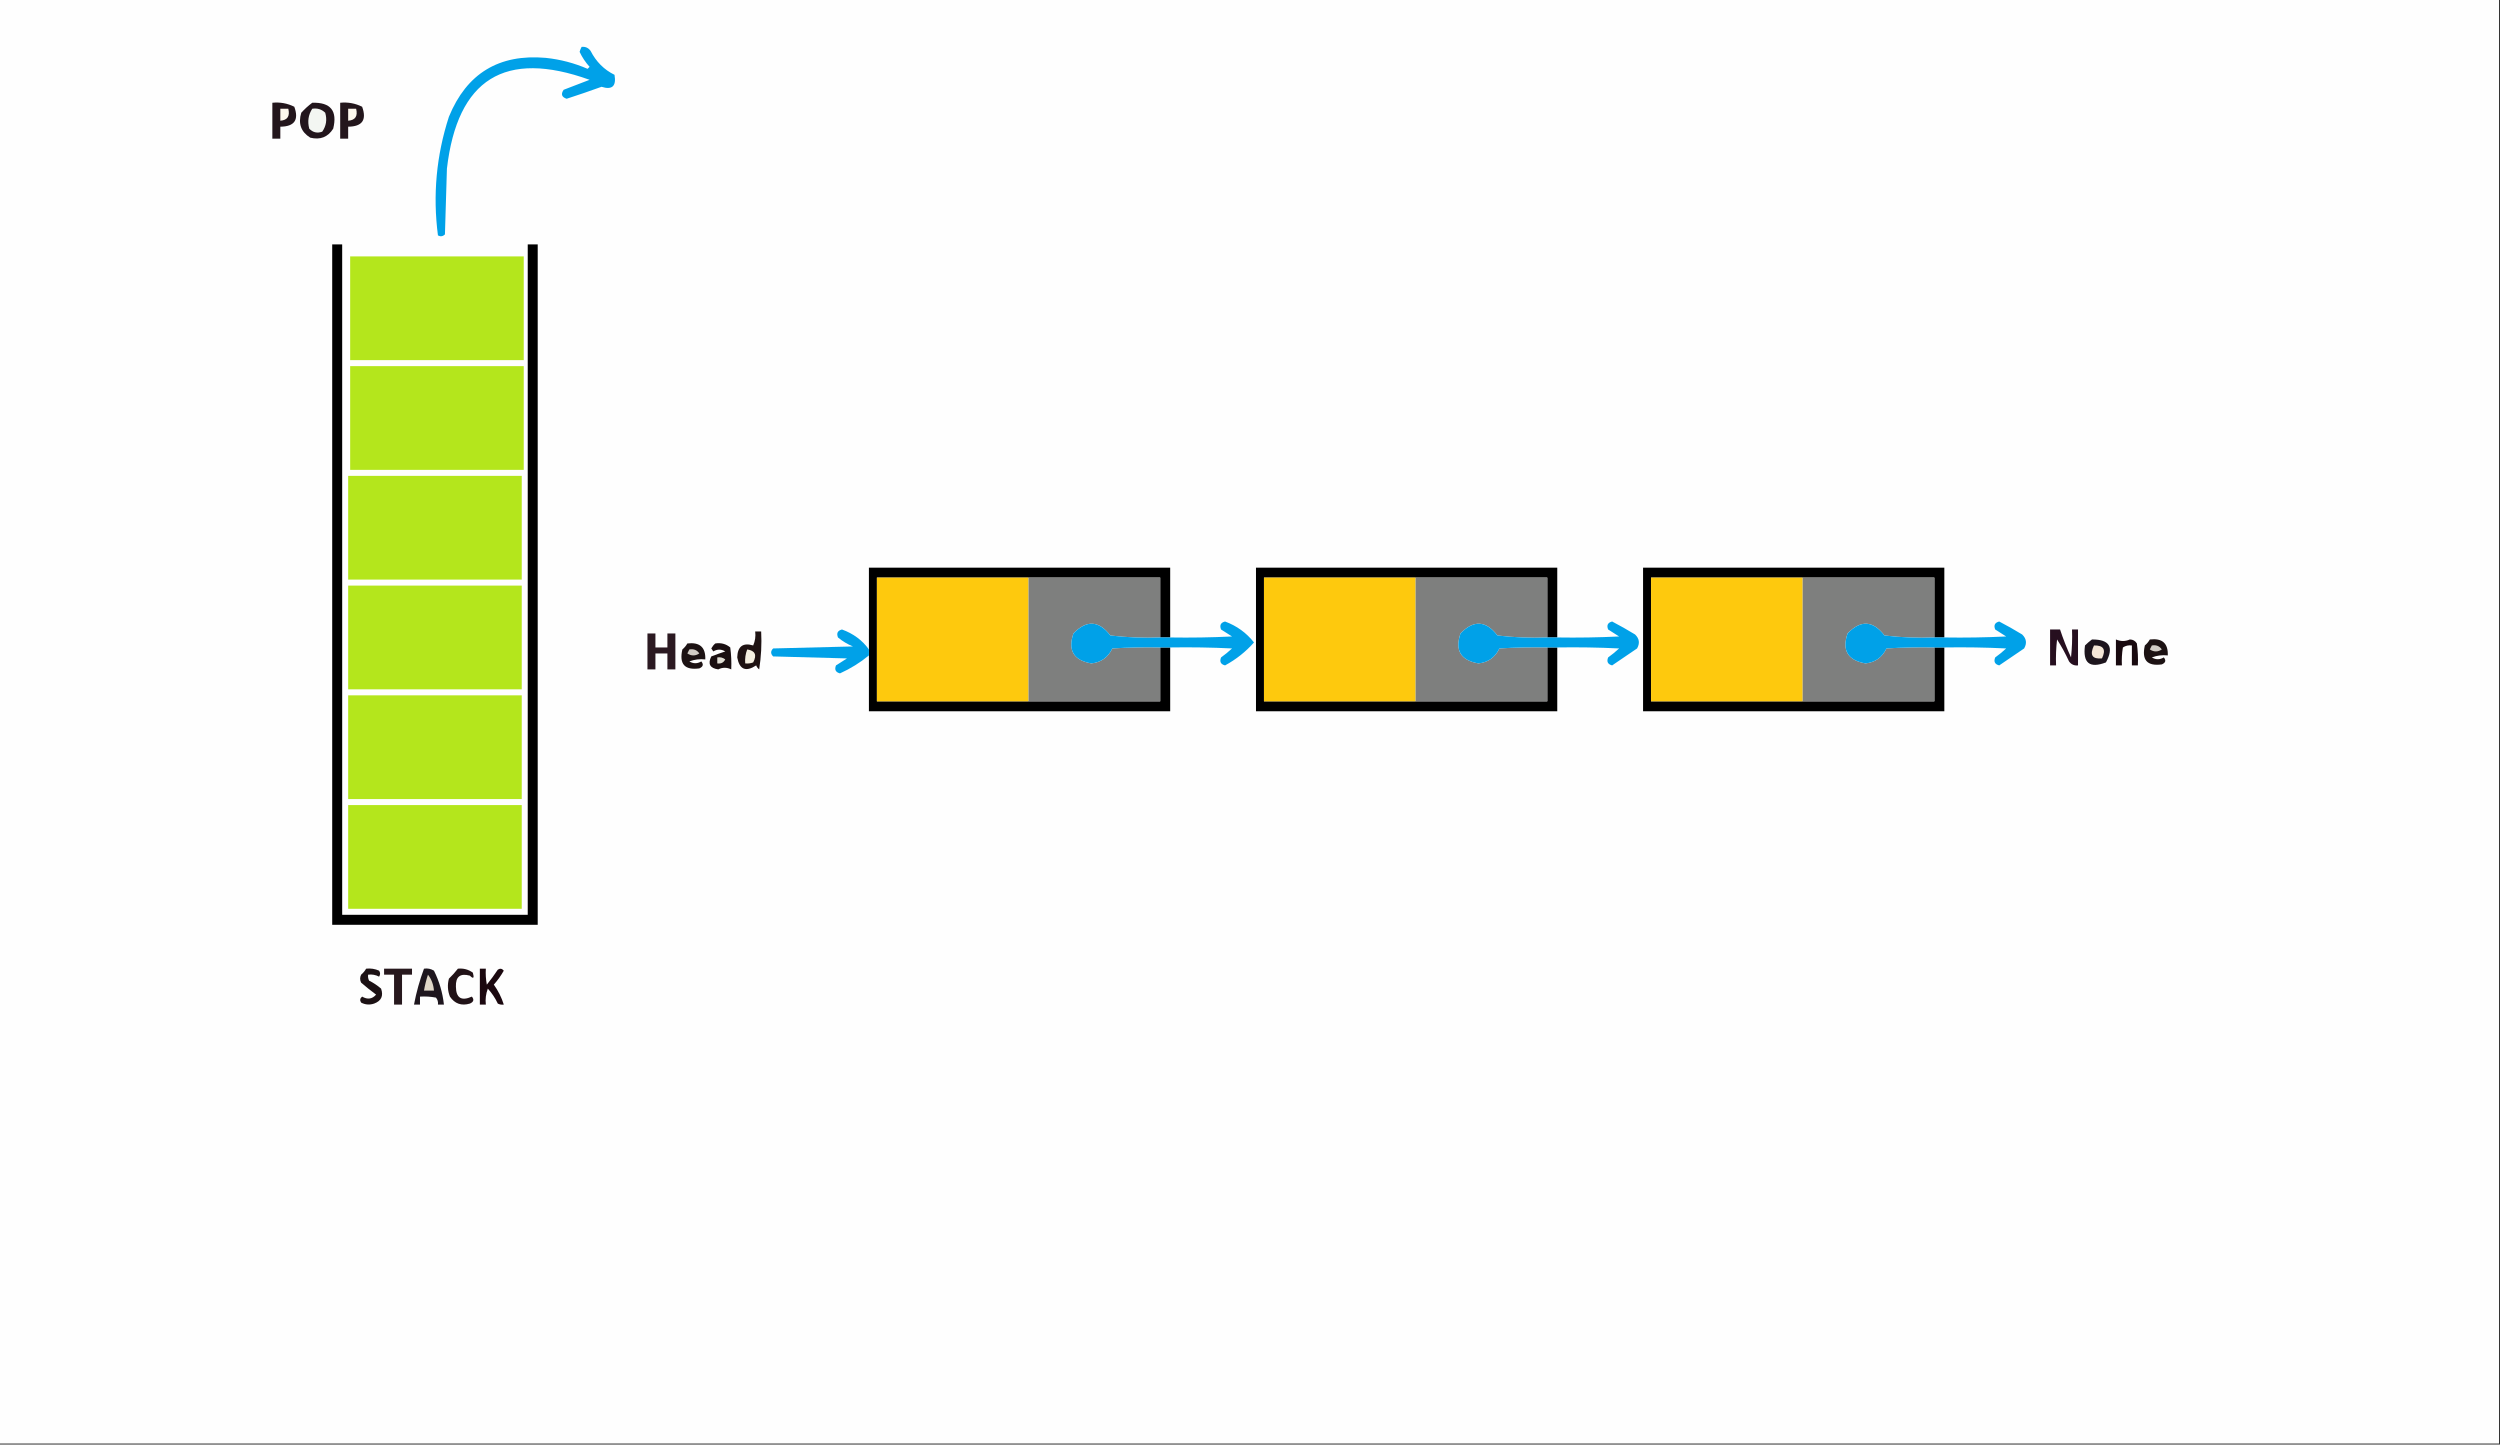 <?xml version="1.0" encoding="UTF-8"?>
<!DOCTYPE svg PUBLIC "-//W3C//DTD SVG 1.1//EN" "http://www.w3.org/Graphics/SVG/1.1/DTD/svg11.dtd">
<svg xmlns="http://www.w3.org/2000/svg" version="1.1" width="1253px" height="724px" style="shape-rendering:geometricPrecision; text-rendering:geometricPrecision; image-rendering:optimizeQuality; fill-rule:evenodd; clip-rule:evenodd" xmlns:xlink="http://www.w3.org/1999/xlink">
<rect width="100%" height="100%" fill="#333333" stroke="none"/>
<g><path style="opacity:1" fill="#fefefe" d="M -0.5,-0.5 C 417.167,-0.5 834.833,-0.5 1252.5,-0.5C 1252.5,240.833 1252.5,482.167 1252.5,723.5C 834.833,723.5 417.167,723.5 -0.5,723.5C -0.5,482.167 -0.5,240.833 -0.5,-0.5 Z"/></g>
<g><path style="opacity:1" fill="#00a1e8" d="M 291.5,23.5 C 293.39,23.297 294.89,23.963 296,25.5C 298.781,30.948 302.781,34.948 308,37.5C 308.978,43.195 306.811,45.195 301.5,43.5C 295.709,45.597 289.876,47.597 284,49.5C 281.5,48.667 281,47.167 282.5,45C 286.833,43.333 291.167,41.667 295.5,40C 253.082,24.728 229.249,39.561 224,84.5C 223.667,95.5 223.333,106.5 223,117.5C 221.951,118.517 220.784,118.684 219.5,118C 216.862,97.779 218.695,77.945 225,58.5C 233.908,36.794 250.074,26.96 273.5,29C 280.797,29.759 287.797,31.592 294.5,34.5C 294.833,34.167 295.167,33.833 295.5,33.5C 293.455,31.241 291.789,28.741 290.5,26C 290.743,25.098 291.077,24.265 291.5,23.5 Z"/></g>
<g><path style="opacity:1" fill="#23161c" d="M 136.5,51.5 C 140.383,51.109 144.05,51.776 147.5,53.5C 149.903,60.102 147.57,63.435 140.5,63.5C 140.5,65.5 140.5,67.5 140.5,69.5C 139.167,69.5 137.833,69.5 136.5,69.5C 136.5,63.5 136.5,57.5 136.5,51.5 Z"/></g>
<g><path style="opacity:1" fill="#22151c" d="M 156.5,51.5 C 165.705,51.206 169.205,55.54 167,64.5C 164.337,68.725 160.504,70.225 155.5,69C 150.845,66.103 149.345,61.937 151,56.5C 152.704,54.627 154.537,52.96 156.5,51.5 Z"/></g>
<g><path style="opacity:1" fill="#23161c" d="M 170.5,51.5 C 174.383,51.109 178.05,51.776 181.5,53.5C 183.903,60.102 181.57,63.435 174.5,63.5C 174.5,65.5 174.5,67.5 174.5,69.5C 173.167,69.5 171.833,69.5 170.5,69.5C 170.5,63.5 170.5,57.5 170.5,51.5 Z"/></g>
<g><path style="opacity:1" fill="#fef9ee" d="M 140.5,54.5 C 141.833,54.5 143.167,54.5 144.5,54.5C 145.401,58.241 144.068,60.241 140.5,60.5C 140.5,58.5 140.5,56.5 140.5,54.5 Z"/></g>
<g><path style="opacity:1" fill="#f3f6f2" d="M 156.5,54.5 C 159.044,54.104 161.211,54.771 163,56.5C 164.004,59.993 163.504,63.159 161.5,66C 158.975,66.896 156.808,66.396 155,64.5C 154.037,60.851 154.537,57.518 156.5,54.5 Z"/></g>
<g><path style="opacity:1" fill="#fef9ee" d="M 174.5,54.5 C 175.833,54.5 177.167,54.5 178.5,54.5C 179.401,58.241 178.068,60.241 174.5,60.5C 174.5,58.5 174.5,56.5 174.5,54.5 Z"/></g>
<g><path style="opacity:1" fill="#000000" d="M 166.5,122.5 C 168.167,122.5 169.833,122.5 171.5,122.5C 171.5,234.5 171.5,346.5 171.5,458.5C 202.5,458.5 233.5,458.5 264.5,458.5C 264.5,346.5 264.5,234.5 264.5,122.5C 266.167,122.5 267.833,122.5 269.5,122.5C 269.5,236.167 269.5,349.833 269.5,463.5C 235.167,463.5 200.833,463.5 166.5,463.5C 166.5,349.833 166.5,236.167 166.5,122.5 Z"/></g>
<g><path style="opacity:1" fill="#b4e61c" d="M 175.5,128.5 C 204.5,128.5 233.5,128.5 262.5,128.5C 262.5,145.833 262.5,163.167 262.5,180.5C 233.5,180.5 204.5,180.5 175.5,180.5C 175.5,163.167 175.5,145.833 175.5,128.5 Z"/></g>
<g><path style="opacity:1" fill="#b4e61c" d="M 175.5,183.5 C 204.5,183.5 233.5,183.5 262.5,183.5C 262.5,200.833 262.5,218.167 262.5,235.5C 233.5,235.5 204.5,235.5 175.5,235.5C 175.5,218.167 175.5,200.833 175.5,183.5 Z"/></g>
<g><path style="opacity:1" fill="#b4e61c" d="M 174.5,238.5 C 203.5,238.5 232.5,238.5 261.5,238.5C 261.5,255.833 261.5,273.167 261.5,290.5C 232.5,290.5 203.5,290.5 174.5,290.5C 174.5,273.167 174.5,255.833 174.5,238.5 Z"/></g>
<g><path style="opacity:1" fill="#000000" d="M 586.5,319.5 C 584.833,319.5 583.167,319.5 581.5,319.5C 581.5,309.5 581.5,299.5 581.5,289.5C 559.5,289.5 537.5,289.5 515.5,289.5C 490.167,289.5 464.833,289.5 439.5,289.5C 439.5,310.167 439.5,330.833 439.5,351.5C 464.833,351.5 490.167,351.5 515.5,351.5C 537.5,351.5 559.5,351.5 581.5,351.5C 581.5,342.5 581.5,333.5 581.5,324.5C 583.167,324.5 584.833,324.5 586.5,324.5C 586.5,335.167 586.5,345.833 586.5,356.5C 536.167,356.5 485.833,356.5 435.5,356.5C 435.5,347.167 435.5,337.833 435.5,328.5C 435.5,327.5 435.5,326.5 435.5,325.5C 435.5,311.833 435.5,298.167 435.5,284.5C 485.833,284.5 536.167,284.5 586.5,284.5C 586.5,296.167 586.5,307.833 586.5,319.5 Z"/></g>
<g><path style="opacity:1" fill="#000000" d="M 780.5,319.5 C 778.833,319.5 777.167,319.5 775.5,319.5C 775.5,309.5 775.5,299.5 775.5,289.5C 753.5,289.5 731.5,289.5 709.5,289.5C 684.167,289.5 658.833,289.5 633.5,289.5C 633.5,310.167 633.5,330.833 633.5,351.5C 658.833,351.5 684.167,351.5 709.5,351.5C 731.5,351.5 753.5,351.5 775.5,351.5C 775.5,342.5 775.5,333.5 775.5,324.5C 777.167,324.5 778.833,324.5 780.5,324.5C 780.5,335.167 780.5,345.833 780.5,356.5C 730.167,356.5 679.833,356.5 629.5,356.5C 629.5,332.5 629.5,308.5 629.5,284.5C 679.833,284.5 730.167,284.5 780.5,284.5C 780.5,296.167 780.5,307.833 780.5,319.5 Z"/></g>
<g><path style="opacity:1" fill="#000000" d="M 974.5,319.5 C 972.833,319.5 971.167,319.5 969.5,319.5C 969.5,309.5 969.5,299.5 969.5,289.5C 947.5,289.5 925.5,289.5 903.5,289.5C 878.167,289.5 852.833,289.5 827.5,289.5C 827.5,310.167 827.5,330.833 827.5,351.5C 852.833,351.5 878.167,351.5 903.5,351.5C 925.5,351.5 947.5,351.5 969.5,351.5C 969.5,342.5 969.5,333.5 969.5,324.5C 971.167,324.5 972.833,324.5 974.5,324.5C 974.5,335.167 974.5,345.833 974.5,356.5C 924.167,356.5 873.833,356.5 823.5,356.5C 823.5,332.5 823.5,308.5 823.5,284.5C 873.833,284.5 924.167,284.5 974.5,284.5C 974.5,296.167 974.5,307.833 974.5,319.5 Z"/></g>
<g><path style="opacity:1" fill="#fec90d" d="M 515.5,289.5 C 515.5,310.167 515.5,330.833 515.5,351.5C 490.167,351.5 464.833,351.5 439.5,351.5C 439.5,330.833 439.5,310.167 439.5,289.5C 464.833,289.5 490.167,289.5 515.5,289.5 Z"/></g>
<g><path style="opacity:1" fill="#7e7f7e" d="M 515.5,289.5 C 537.5,289.5 559.5,289.5 581.5,289.5C 581.5,299.5 581.5,309.5 581.5,319.5C 573.14,319.831 564.807,319.498 556.5,318.5C 550.728,310.979 544.561,310.646 538,317.5C 535.102,325.95 538.102,330.95 547,332.5C 551.863,331.979 555.363,329.479 557.5,325C 565.493,324.5 573.493,324.334 581.5,324.5C 581.5,333.5 581.5,342.5 581.5,351.5C 559.5,351.5 537.5,351.5 515.5,351.5C 515.5,330.833 515.5,310.167 515.5,289.5 Z"/></g>
<g><path style="opacity:1" fill="#fec90d" d="M 709.5,289.5 C 709.5,310.167 709.5,330.833 709.5,351.5C 684.167,351.5 658.833,351.5 633.5,351.5C 633.5,330.833 633.5,310.167 633.5,289.5C 658.833,289.5 684.167,289.5 709.5,289.5 Z"/></g>
<g><path style="opacity:1" fill="#7e7f7e" d="M 709.5,289.5 C 731.5,289.5 753.5,289.5 775.5,289.5C 775.5,299.5 775.5,309.5 775.5,319.5C 767.14,319.831 758.807,319.498 750.5,318.5C 744.728,310.979 738.561,310.646 732,317.5C 729.102,325.95 732.102,330.95 741,332.5C 745.863,331.979 749.363,329.479 751.5,325C 759.493,324.5 767.493,324.334 775.5,324.5C 775.5,333.5 775.5,342.5 775.5,351.5C 753.5,351.5 731.5,351.5 709.5,351.5C 709.5,330.833 709.5,310.167 709.5,289.5 Z"/></g>
<g><path style="opacity:1" fill="#fec90d" d="M 903.5,289.5 C 903.5,310.167 903.5,330.833 903.5,351.5C 878.167,351.5 852.833,351.5 827.5,351.5C 827.5,330.833 827.5,310.167 827.5,289.5C 852.833,289.5 878.167,289.5 903.5,289.5 Z"/></g>
<g><path style="opacity:1" fill="#7e7f7e" d="M 903.5,289.5 C 925.5,289.5 947.5,289.5 969.5,289.5C 969.5,299.5 969.5,309.5 969.5,319.5C 961.14,319.831 952.807,319.498 944.5,318.5C 938.728,310.979 932.561,310.646 926,317.5C 923.102,325.95 926.102,330.95 935,332.5C 939.863,331.979 943.363,329.479 945.5,325C 953.493,324.5 961.493,324.334 969.5,324.5C 969.5,333.5 969.5,342.5 969.5,351.5C 947.5,351.5 925.5,351.5 903.5,351.5C 903.5,330.833 903.5,310.167 903.5,289.5 Z"/></g>
<g><path style="opacity:1" fill="#b4e61c" d="M 174.5,293.5 C 203.5,293.5 232.5,293.5 261.5,293.5C 261.5,310.833 261.5,328.167 261.5,345.5C 232.5,345.5 203.5,345.5 174.5,345.5C 174.5,328.167 174.5,310.833 174.5,293.5 Z"/></g>
<g><path style="opacity:1" fill="#00a1e8" d="M 586.5,324.5 C 584.833,324.5 583.167,324.5 581.5,324.5C 573.493,324.334 565.493,324.5 557.5,325C 555.363,329.479 551.863,331.979 547,332.5C 538.102,330.95 535.102,325.95 538,317.5C 544.561,310.646 550.728,310.979 556.5,318.5C 564.807,319.498 573.14,319.831 581.5,319.5C 583.167,319.5 584.833,319.5 586.5,319.5C 596.839,319.666 607.172,319.5 617.5,319C 615.667,317.833 613.833,316.667 612,315.5C 611.146,313.393 611.812,312.059 614,311.5C 619.883,313.678 624.716,317.178 628.5,322C 624.382,326.654 619.549,330.487 614,333.5C 611.812,332.941 611.146,331.607 612,329.5C 613.925,328.12 615.759,326.62 617.5,325C 607.172,324.5 596.839,324.334 586.5,324.5 Z"/></g>
<g><path style="opacity:1" fill="#00a1e8" d="M 780.5,324.5 C 778.833,324.5 777.167,324.5 775.5,324.5C 767.493,324.334 759.493,324.5 751.5,325C 749.363,329.479 745.863,331.979 741,332.5C 732.102,330.95 729.102,325.95 732,317.5C 738.561,310.646 744.728,310.979 750.5,318.5C 758.807,319.498 767.14,319.831 775.5,319.5C 777.167,319.5 778.833,319.5 780.5,319.5C 790.839,319.666 801.172,319.5 811.5,319C 809.667,317.833 807.833,316.667 806,315.5C 805.146,313.393 805.812,312.059 808,311.5C 811.898,313.533 815.732,315.7 819.5,318C 821.648,320.075 821.982,322.408 820.5,325C 816.323,327.848 812.156,330.682 808,333.5C 805.812,332.941 805.146,331.607 806,329.5C 807.925,328.12 809.759,326.62 811.5,325C 801.172,324.5 790.839,324.334 780.5,324.5 Z"/></g>
<g><path style="opacity:1" fill="#00a1e8" d="M 974.5,324.5 C 972.833,324.5 971.167,324.5 969.5,324.5C 961.493,324.334 953.493,324.5 945.5,325C 943.363,329.479 939.863,331.979 935,332.5C 926.102,330.95 923.102,325.95 926,317.5C 932.561,310.646 938.728,310.979 944.5,318.5C 952.807,319.498 961.14,319.831 969.5,319.5C 971.167,319.5 972.833,319.5 974.5,319.5C 984.839,319.666 995.172,319.5 1005.5,319C 1003.67,317.833 1001.83,316.667 1000,315.5C 999.146,313.393 999.812,312.059 1002,311.5C 1005.9,313.533 1009.73,315.7 1013.5,318C 1015.65,320.075 1015.98,322.408 1014.5,325C 1010.32,327.848 1006.16,330.682 1002,333.5C 999.812,332.941 999.146,331.607 1000,329.5C 1001.93,328.12 1003.76,326.62 1005.5,325C 995.172,324.5 984.839,324.334 974.5,324.5 Z"/></g>
<g><path style="opacity:1" fill="#00a1e8" d="M 435.5,325.5 C 435.5,326.5 435.5,327.5 435.5,328.5C 431.098,332.122 426.264,335.122 421,337.5C 418.812,336.941 418.146,335.607 419,333.5C 420.833,332.333 422.667,331.167 424.5,330C 412.167,329.667 399.833,329.333 387.5,329C 386.167,327.667 386.167,326.333 387.5,325C 400.833,324.667 414.167,324.333 427.5,324C 424.751,322.877 422.251,321.377 420,319.5C 419.146,317.393 419.812,316.059 422,315.5C 427.683,317.556 432.183,320.889 435.5,325.5 Z"/></g>
<g><path style="opacity:1" fill="#260f1f" d="M 1027.5,315.5 C 1029.17,315.5 1030.83,315.5 1032.5,315.5C 1034.06,320.245 1035.9,324.912 1038,329.5C 1038.5,324.845 1038.67,320.179 1038.5,315.5C 1039.5,315.5 1040.5,315.5 1041.5,315.5C 1041.5,321.5 1041.5,327.5 1041.5,333.5C 1039.61,333.703 1038.11,333.037 1037,331.5C 1035.25,327.673 1033.25,324.007 1031,320.5C 1030.5,324.821 1030.33,329.154 1030.5,333.5C 1029.5,333.5 1028.5,333.5 1027.5,333.5C 1027.5,327.5 1027.5,321.5 1027.5,315.5 Z"/></g>
<g><path style="opacity:1" fill="#1e1212" d="M 378.5,316.5 C 379.5,316.5 380.5,316.5 381.5,316.5C 381.83,322.868 381.496,329.202 380.5,335.5C 379.808,334.975 379.308,334.308 379,333.5C 373.786,336.908 370.619,335.575 369.5,329.5C 369.681,323.971 372.347,321.971 377.5,323.5C 378.474,321.257 378.808,318.924 378.5,316.5 Z"/></g>
<g><path style="opacity:1" fill="#2b1921" d="M 324.5,317.5 C 325.833,317.5 327.167,317.5 328.5,317.5C 328.5,319.833 328.5,322.167 328.5,324.5C 330.5,324.5 332.5,324.5 334.5,324.5C 334.5,322.167 334.5,319.833 334.5,317.5C 335.833,317.5 337.167,317.5 338.5,317.5C 338.5,323.5 338.5,329.5 338.5,335.5C 337.167,335.5 335.833,335.5 334.5,335.5C 334.5,332.833 334.5,330.167 334.5,327.5C 332.5,327.5 330.5,327.5 328.5,327.5C 328.5,330.167 328.5,332.833 328.5,335.5C 327.167,335.5 325.833,335.5 324.5,335.5C 324.5,329.5 324.5,323.5 324.5,317.5 Z"/></g>
<g><path style="opacity:1" fill="#1d151d" d="M 1048.5,320.5 C 1057.31,320.465 1059.64,324.298 1055.5,332C 1047.3,335.14 1043.8,332.306 1045,323.5C 1046.15,322.364 1047.31,321.364 1048.5,320.5 Z"/></g>
<g><path style="opacity:1" fill="#18090f" d="M 1060.5,320.5 C 1062.86,321.529 1065.2,321.529 1067.5,320.5C 1069.03,320.529 1070.2,321.196 1071,322.5C 1071.5,326.152 1071.67,329.818 1071.5,333.5C 1070.5,333.5 1069.5,333.5 1068.5,333.5C 1068.5,330.167 1068.5,326.833 1068.5,323.5C 1066.86,323.286 1065.36,323.62 1064,324.5C 1063.5,327.482 1063.34,330.482 1063.5,333.5C 1062.5,333.5 1061.5,333.5 1060.5,333.5C 1060.5,329.167 1060.5,324.833 1060.5,320.5 Z"/></g>
<g><path style="opacity:1" fill="#1c1213" d="M 1077.5,320.5 C 1083.71,319.749 1086.71,322.415 1086.5,328.5C 1083.75,328.187 1081.09,328.52 1078.5,329.5C 1080.48,330.706 1082.48,330.706 1084.5,329.5C 1085.74,331.007 1085.41,332.174 1083.5,333C 1076.17,333.997 1073.33,330.83 1075,323.5C 1076.04,322.627 1076.88,321.627 1077.5,320.5 Z"/></g>
<g><path style="opacity:1" fill="#1c1213" d="M 344.5,322.5 C 350.709,321.749 353.709,324.415 353.5,330.5C 350.753,330.187 348.086,330.52 345.5,331.5C 347.484,332.706 349.484,332.706 351.5,331.5C 352.739,333.007 352.405,334.174 350.5,335C 343.167,335.997 340.334,332.83 342,325.5C 343.045,324.627 343.878,323.627 344.5,322.5 Z"/></g>
<g><path style="opacity:1" fill="#1a0f11" d="M 358.5,322.5 C 361.365,322.055 363.865,322.722 366,324.5C 366.499,328.152 366.665,331.818 366.5,335.5C 364.29,334.417 362.123,334.417 360,335.5C 355.817,334.914 354.65,332.747 356.5,329C 358.804,328.105 361.138,327.271 363.5,326.5C 361.516,325.294 359.516,325.294 357.5,326.5C 357.167,326 356.833,325.5 356.5,325C 357.056,323.989 357.722,323.156 358.5,322.5 Z"/></g>
<g><path style="opacity:1" fill="#f5e7d7" d="M 1049.5,323.5 C 1054.33,323.385 1055.66,325.552 1053.5,330C 1048.57,330.427 1047.24,328.26 1049.5,323.5 Z"/></g>
<g><path style="opacity:1" fill="#d2cdc6" d="M 1078.5,323.5 C 1080.66,323.116 1082.33,323.783 1083.5,325.5C 1081.5,326.833 1079.5,326.833 1077.5,325.5C 1077.86,324.817 1078.2,324.15 1078.5,323.5 Z"/></g>
<g><path style="opacity:1" fill="#d2cdc6" d="M 345.5,325.5 C 347.665,325.116 349.332,325.783 350.5,327.5C 348.5,328.833 346.5,328.833 344.5,327.5C 344.863,326.817 345.196,326.15 345.5,325.5 Z"/></g>
<g><path style="opacity:1" fill="#f5f0e1" d="M 374.5,325.5 C 378.473,326.075 379.473,328.242 377.5,332C 376.207,332.49 374.873,332.657 373.5,332.5C 373.298,330.05 373.631,327.717 374.5,325.5 Z"/></g>
<g><path style="opacity:1" fill="#dfddd3" d="M 359.5,329.5 C 360.978,329.238 362.311,329.571 363.5,330.5C 362.68,332.111 361.346,332.778 359.5,332.5C 359.5,331.5 359.5,330.5 359.5,329.5 Z"/></g>
<g><path style="opacity:1" fill="#b4e61c" d="M 174.5,348.5 C 203.5,348.5 232.5,348.5 261.5,348.5C 261.5,365.833 261.5,383.167 261.5,400.5C 232.5,400.5 203.5,400.5 174.5,400.5C 174.5,383.167 174.5,365.833 174.5,348.5 Z"/></g>
<g><path style="opacity:1" fill="#b4e61c" d="M 174.5,403.5 C 203.5,403.5 232.5,403.5 261.5,403.5C 261.5,420.833 261.5,438.167 261.5,455.5C 232.5,455.5 203.5,455.5 174.5,455.5C 174.5,438.167 174.5,420.833 174.5,403.5 Z"/></g>
<g><path style="opacity:1" fill="#1c1114" d="M 183.5,485.5 C 185.792,485.244 187.959,485.577 190,486.5C 190.667,487.5 190.667,488.5 190,489.5C 188.301,488.594 186.467,488.261 184.5,488.5C 184.351,489.552 184.517,490.552 185,491.5C 187.172,492.585 189.172,493.919 191,495.5C 192.271,499.166 191.104,501.666 187.5,503C 185.231,503.758 183.064,503.591 181,502.5C 180.251,501.365 180.417,500.365 181.5,499.5C 184.216,501.086 186.55,500.753 188.5,498.5C 185.948,496.631 183.448,494.631 181,492.5C 180.333,491.167 180.333,489.833 181,488.5C 182.045,487.627 182.878,486.627 183.5,485.5 Z"/></g>
<g><path style="opacity:1" fill="#27181d" d="M 192.5,485.5 C 197.167,485.5 201.833,485.5 206.5,485.5C 206.5,486.5 206.5,487.5 206.5,488.5C 204.833,488.5 203.167,488.5 201.5,488.5C 201.5,493.5 201.5,498.5 201.5,503.5C 200.167,503.5 198.833,503.5 197.5,503.5C 197.5,498.5 197.5,493.5 197.5,488.5C 195.833,488.5 194.167,488.5 192.5,488.5C 192.5,487.5 192.5,486.5 192.5,485.5 Z"/></g>
<g><path style="opacity:1" fill="#1e161e" d="M 212.5,485.5 C 214.288,485.215 215.955,485.548 217.5,486.5C 220.169,491.843 221.836,497.51 222.5,503.5C 221.5,503.5 220.5,503.5 219.5,503.5C 219.67,502.178 219.337,501.011 218.5,500C 215.854,499.503 213.187,499.336 210.5,499.5C 210.5,500.833 210.5,502.167 210.5,503.5C 209.5,503.5 208.5,503.5 207.5,503.5C 208.664,497.342 210.33,491.342 212.5,485.5 Z"/></g>
<g><path style="opacity:1" fill="#211217" d="M 229.5,485.5 C 232.272,485.22 234.772,485.887 237,487.5C 237.789,490.287 237.289,490.787 235.5,489C 230.671,487.662 228.338,489.496 228.5,494.5C 228.569,500.192 231.236,501.859 236.5,499.5C 237.739,501.007 237.405,502.174 235.5,503C 231.27,504.246 227.936,503.08 225.5,499.5C 224.345,496.554 224.179,493.554 225,490.5C 226.634,488.938 228.134,487.271 229.5,485.5 Z"/></g>
<g><path style="opacity:1" fill="#1b080f" d="M 240.5,485.5 C 241.5,485.5 242.5,485.5 243.5,485.5C 243.336,488.187 243.503,490.854 244,493.5C 245.955,491.089 247.789,488.589 249.5,486C 250.635,485.251 251.635,485.417 252.5,486.5C 251.079,489.009 249.412,491.343 247.5,493.5C 249.726,496.619 251.393,499.952 252.5,503.5C 251.448,503.649 250.448,503.483 249.5,503C 248.205,500.242 246.539,497.742 244.5,495.5C 243.52,498.086 243.187,500.753 243.5,503.5C 242.5,503.5 241.5,503.5 240.5,503.5C 240.5,497.5 240.5,491.5 240.5,485.5 Z"/></g>
<g><path style="opacity:1" fill="#e0d7c8" d="M 214.5,488.5 C 216.267,490.792 217.267,493.458 217.5,496.5C 215.833,496.5 214.167,496.5 212.5,496.5C 212.963,493.779 213.629,491.112 214.5,488.5 Z"/></g>
</svg>
